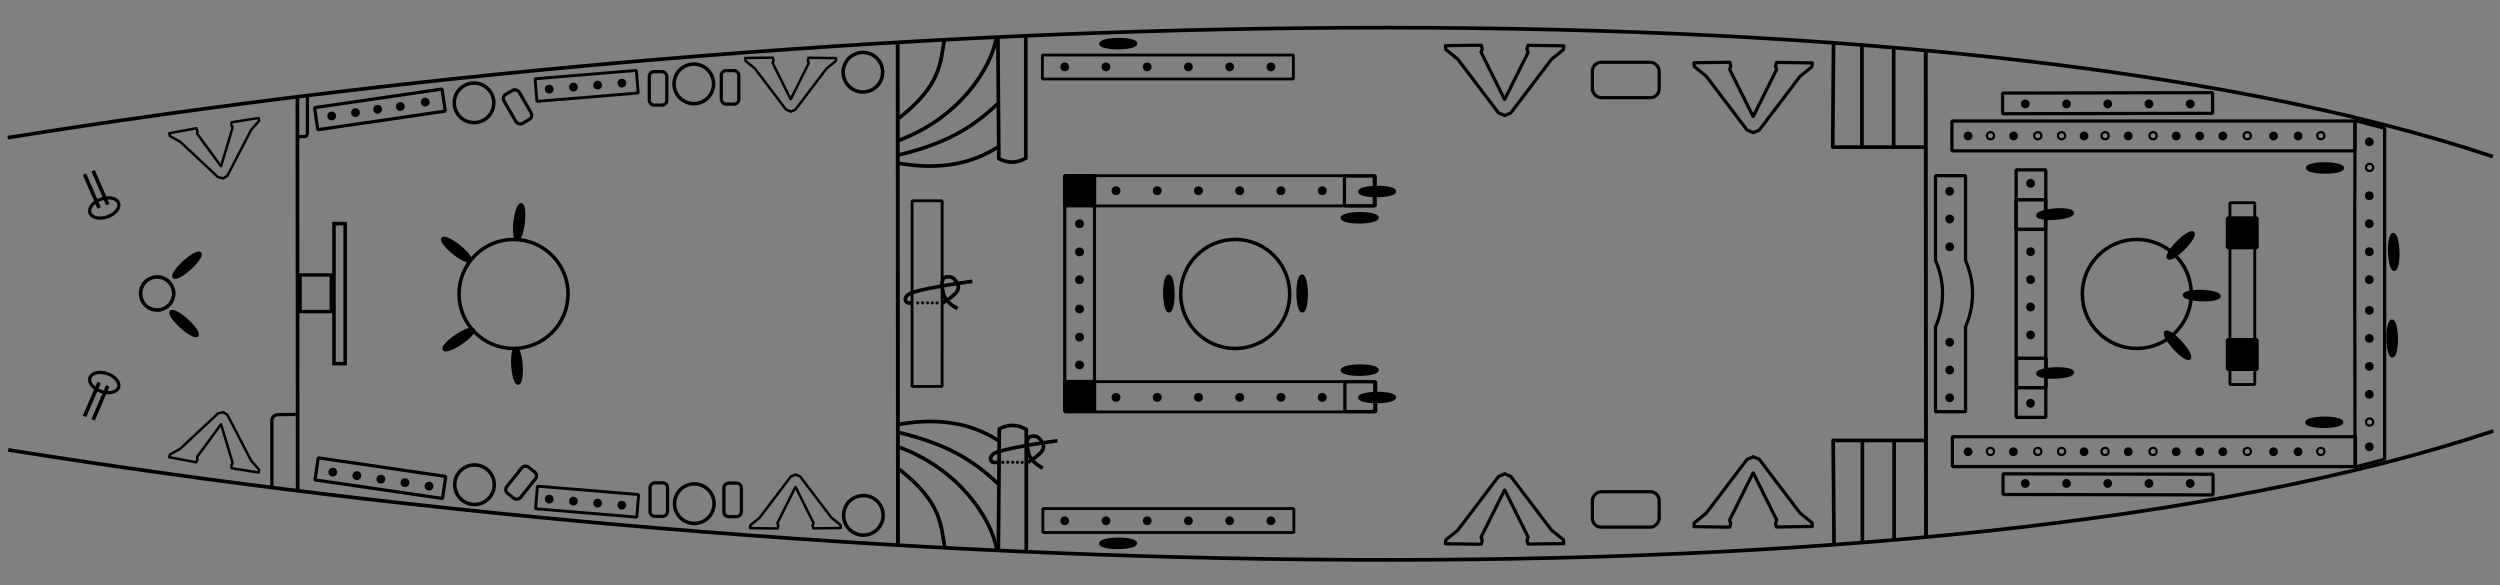 <?xml version="1.0" encoding="UTF-8" standalone="no"?>
<!-- Created with Inkscape (http://www.inkscape.org/) -->

<svg
   xmlns:rigging="https://github.com/jolaf/rigging"
   xmlns:dc="http://purl.org/dc/elements/1.1/"
   xmlns:cc="http://creativecommons.org/ns#"
   xmlns:rdf="http://www.w3.org/1999/02/22-rdf-syntax-ns#"
   xmlns:svg="http://www.w3.org/2000/svg"
   xmlns="http://www.w3.org/2000/svg"
   xmlns:xlink="http://www.w3.org/1999/xlink"
   xmlns:sodipodi="http://sodipodi.sourceforge.net/DTD/sodipodi-0.dtd"
   xmlns:inkscape="http://www.inkscape.org/namespaces/inkscape"
   viewBox="-2 -7 679 159"
   version="1.1"
   inkscape:version="0.92.1 r"
   sodipodi:docname="shtandart-src.svg"
   id="svg993"
   width="724.267"
   height="169.6">
  <rect x="-2" y="-7" width="679" height="159" fill="#808080" stroke="none"/>
  <defs
     id="defs4">
    <ellipse
       cx="3.207"
       cy="-579.798"
       rx="1.126"
       ry="4.735"
       id="the_ellipse"
       style="fill:#000000;fill-rule:evenodd;stroke:#000000;stroke-width:0.88;stroke-linecap:round;stroke-linejoin:round"
       transform="rotate(89.51)" />
    <circle
       style="fill:none;fill-rule:evenodd;stroke:#000000;stroke-width:0.962;stroke-miterlimit:0"
       id="circle4449"
       cx="160.871"
       cy="398.091"
       r="5.371" />
    <rect
       id="deckMask"
       width="220.711"
       height="146.642"
       x="277.269"
       y="-0.809" />
    <circle
       r="0.974"
       cy="44.504"
       cx="602.827"
       id="nagel-hole"
       style="fill:none;fill-opacity:1;fill-rule:evenodd;stroke:#000000;stroke-width:0.601;stroke-miterlimit:0;stroke-dasharray:none"
       transform="rotate(-8.297)" />
    <circle
       transform="rotate(-8.297)"
       style="fill:#000000;fill-opacity:1;fill-rule:evenodd;stroke:#000000;stroke-width:0.882;stroke-miterlimit:0;stroke-dasharray:none"
       id="nagel"
       cx="568.584"
       cy="234.162"
       r="0.759" />
    <symbol
       id="mastMask">
      <path
         d="m 425.113,59.525 c 26.5,26.5 26.5,26.5 26.5,26.5 z"
         id="path89"
         inkscape:connector-curvature="0" />
      <path
         d="m 451.613,59.525 c -26.5,26.5 -26.5,26.5 -26.5,26.5 z"
         id="path91"
         inkscape:connector-curvature="0" />
    </symbol>
  </defs>
  <sodipodi:namedview
     id="base"
     pagecolor="#ffffff"
     bordercolor="#666666"
     borderopacity="1.0"
     inkscape:pageopacity="0.0"
     inkscape:pageshadow="2"
     inkscape:zoom="2.3665317"
     inkscape:cx="549.59812"
     inkscape:cy="94.27264"
     inkscape:document-units="px"
     showgrid="false"
     inkscape:window-width="1850"
     inkscape:window-height="1156"
     inkscape:window-x="70"
     inkscape:window-y="22"
     inkscape:window-maximized="0"
     showguides="true"
     inkscape:guide-bbox="true"
     gridtolerance="1"
     objecttolerance="5"
     guidetolerance="1"
     fit-margin-top="0"
     fit-margin-left="0"
     fit-margin-right="0"
     fit-margin-bottom="0"
     inkscape:current-layer="points">
    <inkscape:grid
       type="xygrid"
       id="grid4394"
       originx="-36.919"
       originy="-539.252"
       spacingx="1"
       spacingy="1" />
    <sodipodi:guide
       position="0.039,0.458"
       orientation="0,1"
       id="guide4311"
       inkscape:locked="false" />
    <sodipodi:guide
       position="0.904,0.518"
       orientation="0,1"
       id="guide677"
       inkscape:locked="false" />
    <sodipodi:guide
       position="0.836,0.385"
       orientation="1,0"
       id="guide679"
       inkscape:locked="false" />
    <sodipodi:guide
       position="0.254,0.397"
       orientation="0,1"
       id="guide681"
       inkscape:locked="false" />
    <sodipodi:guide
       position="0.476,0.467"
       orientation="1,0"
       id="guide683"
       inkscape:locked="false" />
    <sodipodi:guide
       position="0.158,0.628"
       orientation="-0.707,0.707"
       id="guide685"
       inkscape:locked="false" />
    <sodipodi:guide
       position="648.478,81.795"
       orientation="1,0"
       id="guide4874"
       inkscape:locked="false" />
  </sodipodi:namedview>
  <g
     inkscape:groupmode="layer"
     id="layer1"
     inkscape:label="drawing"
     style="display:inline">
    <path
       inkscape:connector-curvature="0"
       id="path4304"
       d="m 78.845,125.846 -0.072,-106.605"
       style="fill:none;fill-rule:evenodd;stroke:#000000;stroke-width:1px"
       sodipodi:nodetypes="cc" />
    <path
       style="fill:none;fill-rule:evenodd;stroke:#000000;stroke-width:1.056px"
       d="M 241.884,140.713 241.814,4.288"
       id="path4288"
       inkscape:connector-curvature="0" />
    <path
       style="fill:none;fill-rule:evenodd;stroke:#000000;stroke-width:0.88;stroke-miterlimit:0"
       d="m 645.67,27.857 -8.036,-2.125 c -0.162,31.116 -0.062,65.644 0,94.118 l 8.036,-2.125 c 0,-29.956 0,-59.912 0,-89.868 z"
       id="path4294"
       inkscape:connector-curvature="0"
       sodipodi:nodetypes="ccccc" />
    <path
       style="fill:none;fill-rule:evenodd;stroke:#000000;stroke-width:0.88"
       d="m 81.496,18.931 v 10.38 c -0.175,0.713 -0.438,0.672 -0.685,0.766 l -2.226,0.035"
       id="path4306"
       inkscape:connector-curvature="0"
       sodipodi:nodetypes="cccc" />
    <ellipse
       style="fill:none;stroke:#000000;stroke-width:0.98;stroke-miterlimit:0.3"
       id="path4314"
       cx="40.678"
       cy="72.707"
       rx="4.495"
       ry="4.495" />
    <rect
       style="fill:none;fill-rule:evenodd;stroke:#000000;stroke-width:0.921"
       id="rect4317"
       width="8.482"
       height="9.949"
       x="79.496"
       y="67.672" />
    <rect
       style="fill:none;fill-rule:evenodd;stroke:#000000;stroke-width:0.961"
       id="rect4322"
       width="3.041"
       height="38.031"
       x="88.712"
       y="53.73" />
    <g
       id="g4332"
       transform="translate(-36.919,-367.63)">
      <path
         style="fill:none;fill-rule:evenodd;stroke:#000000;stroke-width:0.767;stroke-miterlimit:0"
         d="m 290.809,415.168 h -8.168 c -0.004,16.806 -0.007,33.613 -0.011,50.419 h 8.168 c 0.004,-16.806 0.007,-33.613 0.011,-50.419 z"
         id="path4247"
         inkscape:connector-curvature="0"
         sodipodi:nodetypes="ccccc" />
    </g>
    <path
       sodipodi:nodetypes="ccccc"
       inkscape:connector-curvature="0"
       id="path4336"
       d="m 295.259,104.764 h -8.075 c 0,-21.34 0,-42.68 0,-64.019 h 8.075 c 0,21.34 0,42.68 0,64.019 z"
       style="fill:none;fill-rule:evenodd;stroke:#000000;stroke-width:0.86;stroke-miterlimit:0" />
    <g
       id="g4318"
       transform="translate(-19.519,-367.63)">
      <g
         id="g4299">
        <path
           style="fill:none;fill-rule:evenodd;stroke:#000000;stroke-width:0.882;stroke-miterlimit:0"
           d="m 543.2,431.437 v -23.112 h 8.158 v 23.15"
           id="path4201"
           inkscape:connector-curvature="0" />
        <path
           sodipodi:nodetypes="ccc"
           inkscape:connector-curvature="0"
           id="path4211"
           d="m 551.285,431.226 c 1.304,2.875 1.979,5.997 1.979,9.164 0,3.167 -0.675,6.288 -1.979,9.164"
           style="fill:none;fill-rule:evenodd;stroke:#000000;stroke-width:0.88;stroke-linejoin:round;stroke-miterlimit:0" />
      </g>
      <g
         transform="matrix(1,0,0,-1,-1.332961e-5,880.779)"
         id="g4305">
        <path
           inkscape:connector-curvature="0"
           id="path4308"
           d="m 543.2,431.437 v -23.112 h 8.158 v 23.15"
           style="fill:none;fill-rule:evenodd;stroke:#000000;stroke-width:0.882;stroke-miterlimit:0" />
        <path
           sodipodi:nodetypes="ccc"
           inkscape:connector-curvature="0"
           id="path4312"
           d="m 543.138,431.226 c 1.304,2.875 1.979,5.997 1.979,9.164 0,3.167 -0.675,6.288 -1.979,9.164"
           style="fill:none;fill-rule:evenodd;stroke:#000000;stroke-width:0.88;stroke-linejoin:round;stroke-miterlimit:0" />
      </g>
    </g>
    <rect
       style="fill:none;fill-rule:evenodd;stroke:#000000;stroke-width:0.888;stroke-miterlimit:0"
       id="rect4326"
       width="8.047"
       height="67.236"
       x="545.591"
       y="39.122" />
    <circle
       style="fill:none;fill-rule:evenodd;stroke:#000000;stroke-width:0.962;stroke-miterlimit:0"
       id="path4330"
       cx="578.359"
       cy="72.838"
       r="14.805" />
    <rect
       style="fill:none;fill-rule:evenodd;stroke:#000000;stroke-width:0.79;stroke-miterlimit:0"
       id="rect4333"
       width="6.742"
       height="49.382"
       x="603.653"
       y="48.055" />
    <path
       sodipodi:nodetypes="cccc"
       inkscape:connector-curvature="0"
       id="path4412"
       d="m 71.845,125.611 v -18.614 c 0.389,-1.278 0.973,-1.205 1.523,-1.374 l 4.95,-0.062"
       style="fill:none;fill-rule:evenodd;stroke:#000000;stroke-width:0.88" />
    <circle
       r="14.805"
       cy="72.838"
       cx="333.481"
       id="circle327"
       style="fill:none;fill-rule:evenodd;stroke:#000000;stroke-width:0.962;stroke-miterlimit:0" />
    <circle
       style="fill:none;fill-rule:evenodd;stroke:#000000;stroke-width:0.962;stroke-miterlimit:0"
       id="circle329"
       cx="137.481"
       cy="72.838"
       r="14.805" />
    <g
       id="g4449">
      <g
         style="fill:none;stroke:#000000;stroke-opacity:1"
         transform="translate(-36.919,-367.63)"
         id="portDrawing">
        <path
           inkscape:tile-y0="-1.6731129e-06"
           inkscape:tile-x0="-2.8809948e-07"
           inkscape:tile-h="36.004633"
           inkscape:tile-w="675.19792"
           inkscape:tile-cy="18.021847"
           inkscape:tile-cx="337.55918"
           sodipodi:nodetypes="cc"
           inkscape:connector-curvature="0"
           id="path4399"
           d="M 37.019,398.018 C 260,362.362 560,352.362 711.979,403.161"
           style="fill:none;fill-rule:evenodd;stroke:#000000;stroke-width:1px;stroke-opacity:1" />
        <path
           sodipodi:nodetypes="cccc"
           inkscape:connector-curvature="0"
           id="path4286"
           d="m 305.95,370.636 0.253,33.082 c 2.441,1.306 4.882,1.261 7.324,-0.126 V 370.257"
           style="fill:none;fill-rule:evenodd;stroke:#000000;stroke-width:1px;stroke-opacity:1" />
        <path
           sodipodi:nodetypes="cc"
           inkscape:connector-curvature="0"
           id="path4296"
           d="m 279.055,392.733 c 11.483,-8.995 11.262,-15.064 12.374,-21.466"
           style="fill:none;fill-rule:evenodd;stroke:#000000;stroke-width:1px;stroke-opacity:1" />
        <path
           sodipodi:nodetypes="cc"
           inkscape:connector-curvature="0"
           id="path4298"
           d="m 279.055,398.746 c 16.006,-5.945 25.097,-19.221 26.517,-28.111"
           style="fill:none;fill-rule:evenodd;stroke:#000000;stroke-width:1px;stroke-opacity:1" />
        <path
           sodipodi:nodetypes="cc"
           inkscape:connector-curvature="0"
           id="path4300"
           d="m 279.055,402.708 c 12.562,-3.067 19.688,-7.145 26.769,-13.858"
           style="fill:none;fill-rule:evenodd;stroke:#000000;stroke-width:1px;stroke-opacity:1" />
        <path
           sodipodi:nodetypes="cc"
           inkscape:connector-curvature="0"
           id="path4302"
           d="m 279.055,404.981 c 11.722,2.006 20.149,-0.133 26.895,-4.419"
           style="fill:none;fill-rule:evenodd;stroke:#000000;stroke-width:1px;stroke-opacity:1" />
        <rect
           y="393.496"
           x="565.06"
           height="8.108"
           width="109.463"
           id="rect4158"
           style="fill:none;fill-rule:evenodd;stroke:#000000;stroke-width:0.88;stroke-miterlimit:0;stroke-opacity:1" />
        <rect
           transform="matrix(1,-0.002,0.002,1,0,0)"
           y="387.063"
           x="578.039"
           height="5.615"
           width="57.042"
           id="rect4272"
           style="fill:none;fill-rule:evenodd;stroke:#000000;stroke-width:0.88;stroke-linecap:round;stroke-miterlimit:0;stroke-opacity:1" />
        <rect
           style="fill:none;fill-rule:evenodd;stroke:#000000;stroke-width:0.777;stroke-miterlimit:0;stroke-opacity:1"
           id="rect4231"
           width="84.366"
           height="8.21"
           x="324.103"
           y="408.345" />
        <rect
           y="375.577"
           x="318.031"
           height="6.51"
           width="68.166"
           id="rect4238"
           style="fill:none;fill-rule:evenodd;stroke:#000000;stroke-width:0.777;stroke-miterlimit:0;stroke-opacity:1" />
        <rect
           transform="rotate(-4.735)"
           y="395.605"
           x="148.093"
           height="6.154"
           width="27.593"
           id="rect4267"
           style="fill:none;fill-rule:evenodd;stroke:#000000;stroke-width:0.787;stroke-miterlimit:0;stroke-opacity:1" />
        <rect
           transform="rotate(-8.297)"
           style="fill:none;fill-rule:evenodd;stroke:#000000;stroke-width:0.88;stroke-miterlimit:0;stroke-opacity:1"
           id="rect4281"
           width="35"
           height="6.061"
           x="62.831"
           y="403.152" />
        <rect
           y="414.902"
           x="582.484"
           height="8.012"
           width="8.012"
           id="rect4212"
           style="fill:none;fill-rule:evenodd;stroke:#000000;stroke-width:0.937;stroke-miterlimit:0;stroke-opacity:1"
           class="filled" />
        <rect
           style="fill:none;fill-rule:evenodd;stroke:#000000;stroke-width:0.88;stroke-miterlimit:0;stroke-opacity:1"
           id="rect4227"
           width="8.109"
           height="8.109"
           x="400.07"
           y="408.425"
           class="filled" />
        <g
           id="g4442"
           transform="translate(36.319,367.621)">
          <path
             inkscape:connector-curvature="0"
             id="path4436"
             d="m 496.591,4.622 -0.227,28.342 h 24.941"
             style="fill:none;fill-rule:evenodd;stroke:#000000;stroke-width:1px;stroke-linecap:butt;stroke-linejoin:round;stroke-opacity:1" />
          <path
             inkscape:connector-curvature="0"
             id="path4438"
             d="M 512.916,32.737 V 5.982"
             style="fill:none;fill-rule:evenodd;stroke:#000000;stroke-width:1px;stroke-linecap:butt;stroke-linejoin:miter;stroke-opacity:1" />
          <path
             inkscape:connector-curvature="0"
             id="path4440"
             d="M 504.3,32.737 V 5.075"
             style="fill:none;fill-rule:evenodd;stroke:#000000;stroke-width:1px;stroke-linecap:butt;stroke-linejoin:miter;stroke-opacity:1" />
        </g>
        <use
           x="0"
           y="0"
           xlink:href="#circle4449"
           id="use11166"
           transform="translate(2.792,-9.528)"
           width="100%"
           height="100%" />
        <use
           x="0"
           y="0"
           xlink:href="#circle4449"
           id="use11168"
           transform="translate(108.41,-17.847)"
           width="100%"
           height="100%" />
        <use
           x="0"
           y="0"
           xlink:href="#use11168"
           id="use11170"
           transform="translate(-45.92,3.166)"
           width="100%"
           height="100%" />
      </g>
    </g>
    <use
       height="100%"
       width="100%"
       y="0"
       x="0"
       id="use405"
       transform="matrix(1,0,0,-1,0.129,145.58)"
       xlink:href="#portDrawing" />
    <path
       inkscape:connector-curvature="0"
       id="path4434"
       d="M 521.106,139.171 521.036,6.747"
       style="fill:none;fill-rule:evenodd;stroke:#000000;stroke-width:1.056px"
       sodipodi:nodetypes="cc" />
  </g>
  <g
     inkscape:groupmode="layer"
     id="layer2"
     inkscape:label="deckMasks"
     style="display:none">
    <g
       id="deckMasks"
       class="modeDependent which"
       style="fill:#ffffff">
      <use
         id="use758"
         xlink:href="#deckMask"
         class="deckMask"
         rigging:deck="fore"
         transform="matrix(0.805,0,0,1,274.689,0)"
         x="0"
         y="0"
         width="100%"
         height="100%" />
      <use
         id="use760"
         xlink:href="#deckMask"
         class="deckMask"
         rigging:deck="main"
         x="0"
         y="0"
         width="100%"
         height="100%" />
      <use
         id="use668"
         xlink:href="#deckMask"
         class="deckMask"
         rigging:deck="stern"
         transform="matrix(1.256,0,0,1,-348.042,0)"
         x="0"
         y="0"
         width="100%"
         height="100%" />
    </g>
  </g>
  <g
     inkscape:groupmode="layer"
     id="layer3"
     inkscape:label="mastMasks"
     style="display:none">
    <g
       id="mastMasks"
       class="modeDependent where"
       style="stroke:#ff0000">
      <use
         id="use89"
         xlink:href="#mastMask"
         class="mastMask"
         rigging:mast="fore"
         transform="translate(140)"
         x="0"
         y="0"
         width="100%"
         height="100%" />
      <use
         id="use336"
         xlink:href="#mastMask"
         class="mastMask"
         rigging:mast="main"
         transform="translate(-104.89)"
         x="0"
         y="0"
         width="100%"
         height="100%" />
      <use
         id="use338"
         xlink:href="#mastMask"
         class="mastMask"
         rigging:mast="mizzen"
         transform="translate(-300.966)"
         x="0"
         y="0"
         width="100%"
         height="100%" />
    </g>
  </g>
  <g
     inkscape:groupmode="layer"
     id="layer4"
     inkscape:label="points"
     style="display:inline">
    <g
       id="points"
       transform="translate(0.02,-7.1415848e-6)"
       inkscape:transform-center-x="-152.32154"
       inkscape:transform-center-y="-60.498592">
      <g
         rigging:deck="fore"
         rigging:side="port"
         rigging:rail="frontRail"
         id="g4296"
         rigging:isAcross="true">
        <use
           x="0"
           y="0"
           xlink:href="#nagel"
           id="use4878"
           transform="translate(45.066,-80.707)"
           width="100%"
           height="100%" />
        <use
           x="0"
           y="0"
           xlink:href="#nagel"
           id="use4880"
           transform="translate(45.066,-88.307)"
           width="100%"
           height="100%" />
        <use
           x="0"
           y="0"
           xlink:href="#nagel"
           id="use4882"
           transform="translate(45.066,-95.907)"
           width="100%"
           height="100%" />
        <use
           x="0"
           y="0"
           xlink:href="#nagel"
           id="use4886"
           transform="translate(45.066,-103.507)"
           width="100%"
           height="100%" />
        <use
           x="0"
           y="0"
           xlink:href="#nagel-hole"
           id="use4884"
           transform="translate(38.624,81.433)"
           width="100%"
           height="100%" />
        <use
           x="0"
           y="0"
           xlink:href="#nagel"
           id="use4888"
           transform="translate(45.066,-118.132)"
           width="100%"
           height="100%" />
      </g>
      <g
         rigging:deck="fore"
         rigging:side="starboard"
         rigging:rail="frontRail"
         id="g4312"
         transform="translate(3.1976551e-4,38.75)"
         rigging:isAcross="true">
        <use
           x="0"
           y="0"
           xlink:href="#nagel"
           id="use4892"
           transform="translate(45.065,-111.107)"
           width="100%"
           height="100%" />
        <use
           x="0"
           y="0"
           xlink:href="#nagel"
           id="use4894"
           transform="translate(45.065,-103.507)"
           width="100%"
           height="100%" />
        <use
           x="0"
           y="0"
           xlink:href="#nagel"
           id="use4896"
           transform="translate(45.065,-95.907)"
           width="100%"
           height="100%" />
        <use
           x="0"
           y="0"
           xlink:href="#nagel"
           id="use4898"
           transform="translate(45.065,-88.307)"
           width="100%"
           height="100%" />
        <use
           x="0"
           y="0"
           xlink:href="#nagel-hole"
           id="use4900"
           transform="translate(38.625,111.833)"
           width="100%"
           height="100%" />
        <use
           x="0"
           y="0"
           xlink:href="#nagel"
           id="use4902"
           transform="translate(45.065,-74.07)"
           width="100%"
           height="100%" />
      </g>
      <g
         rigging:deck="fore"
         rigging:side="port"
         rigging:rail="behindFront"
         id="g1143"
         transform="rotate(-37.875,414.619,-760.74)">
        <use
           x="0"
           y="0"
           xlink:href="#the_ellipse"
           id="use4877"
           transform="rotate(-53.258,370.235,499.195)"
           width="100%"
           height="100%" />
      </g>
      <g
         rigging:deck="fore"
         rigging:side="starboard"
         rigging:rail="behindFront"
         id="g1167"
         transform="translate(554.918,48.181)">
        <use
           x="0"
           y="0"
           xlink:href="#the_ellipse"
           id="use4881"
           transform="rotate(-90.104,355.515,260.578)"
           width="100%"
           height="100%" />
      </g>
      <g
         rigging:deck="fore"
         rigging:side="port"
         rigging:rail="backRail"
         id="g4384"
         rigging:isAcross="true"
         transform="translate(17.2)">
        <use
           x="0"
           y="0"
           xlink:href="#nagel"
           id="use4905"
           transform="translate(-86.103,-89.624)"
           width="100%"
           height="100%" />
        <use
           x="0"
           y="0"
           xlink:href="#nagel"
           id="use4907"
           transform="translate(-86.103,-97.167)"
           width="100%"
           height="100%" />
        <use
           x="0"
           y="0"
           xlink:href="#nagel"
           id="use4909"
           transform="translate(-86.103,-104.707)"
           width="100%"
           height="100%" />
      </g>
      <g
         rigging:deck="fore"
         rigging:side="starboard"
         rigging:rail="backRail"
         id="g4349"
         transform="translate(17.2,41.012)"
         rigging:isAcross="true">
        <use
           x="0"
           y="0"
           xlink:href="#nagel"
           id="use4912"
           transform="translate(-86.103,-104.707)"
           width="100%"
           height="100%" />
        <use
           x="0"
           y="0"
           xlink:href="#nagel"
           id="use4914"
           transform="translate(-86.103,-97.167)"
           width="100%"
           height="100%" />
        <use
           x="0"
           y="0"
           xlink:href="#nagel"
           id="use4916"
           transform="translate(-86.103,-89.627)"
           width="100%"
           height="100%" />
      </g>
      <g
         rigging:deck="fore"
         rigging:side="port"
         rigging:rail="sideRail"
         id="g4304"
         transform="translate(1.401,0.14)">
        <use
           x="0"
           y="0"
           xlink:href="#nagel-hole"
           id="use4812"
           transform="translate(23.971,72.673)"
           width="100%"
           height="100%" />
        <use
           x="0"
           y="0"
           xlink:href="#nagel"
           id="use4814"
           transform="translate(24.313,-119.867)"
           width="100%"
           height="100%" />
        <use
           x="0"
           y="0"
           xlink:href="#nagel"
           id="use4816"
           transform="translate(17.657,-119.867)"
           width="100%"
           height="100%" />
        <use
           x="0"
           y="0"
           xlink:href="#nagel-hole"
           id="use4818"
           transform="translate(4.002,72.673)"
           width="100%"
           height="100%" />
        <use
           x="0"
           y="0"
           xlink:href="#nagel"
           id="use4820"
           transform="translate(3.875,-119.867)"
           width="100%"
           height="100%" />
        <use
           x="0"
           y="0"
           xlink:href="#nagel"
           id="use4822"
           transform="translate(-2.406,-119.867)"
           width="100%"
           height="100%" />
        <use
           x="0"
           y="0"
           xlink:href="#nagel"
           id="use4824"
           transform="translate(-8.781,-119.867)"
           width="100%"
           height="100%" />
        <use
           x="0"
           y="0"
           xlink:href="#nagel-hole"
           id="use4826"
           transform="translate(-21.591,72.673)"
           width="100%"
           height="100%" />
        <use
           x="0"
           y="0"
           xlink:href="#nagel"
           id="use4828"
           transform="translate(-21.812,-119.876)"
           width="100%"
           height="100%" />
        <use
           x="0"
           y="0"
           xlink:href="#nagel-hole"
           id="use4830"
           transform="translate(-34.623,72.673)"
           width="100%"
           height="100%" />
        <use
           x="0"
           y="0"
           xlink:href="#nagel"
           id="use4832"
           transform="translate(-33.812,-119.876)"
           width="100%"
           height="100%" />
        <use
           x="0"
           y="0"
           xlink:href="#nagel-hole"
           id="use4834"
           transform="translate(-46.435,72.673)"
           width="100%"
           height="100%" />
        <use
           x="0"
           y="0"
           xlink:href="#nagel-hole"
           id="use4836"
           transform="translate(-52.904,72.673)"
           width="100%"
           height="100%" />
        <use
           x="0"
           y="0"
           xlink:href="#nagel-hole"
           id="use4838"
           transform="translate(-65.748,72.673)"
           width="100%"
           height="100%" />
        <use
           x="0"
           y="0"
           xlink:href="#nagel"
           id="use4840"
           transform="translate(-52.937,-119.876)"
           width="100%"
           height="100%" />
        <use
           x="0"
           y="0"
           xlink:href="#nagel"
           id="use4842"
           transform="translate(-65.312,-119.876)"
           width="100%"
           height="100%" />
      </g>
      <g
         rigging:deck="fore"
         rigging:side="starboard"
         rigging:rail="sideRail"
         id="g4294"
         transform="translate(3.4263092e-4,85.75)">
        <use
           x="0"
           y="0"
           xlink:href="#nagel-hole"
           id="use4798"
           transform="translate(25.371,72.813)"
           width="100%"
           height="100%" />
        <use
           x="0"
           y="0"
           xlink:href="#nagel"
           id="use4800"
           transform="translate(25.713,-119.727)"
           width="100%"
           height="100%" />
        <use
           x="0"
           y="0"
           xlink:href="#nagel"
           id="use4802"
           transform="translate(19.057,-119.727)"
           width="100%"
           height="100%" />
        <use
           x="0"
           y="0"
           xlink:href="#nagel-hole"
           id="use4806"
           transform="translate(5.403,72.813)"
           width="100%"
           height="100%" />
        <use
           x="0"
           y="0"
           xlink:href="#nagel"
           id="use4804"
           transform="translate(5.276,-119.727)"
           width="100%"
           height="100%" />
        <use
           x="0"
           y="0"
           xlink:href="#nagel"
           id="use4808"
           transform="translate(-1.005,-119.727)"
           width="100%"
           height="100%" />
        <use
           x="0"
           y="0"
           xlink:href="#nagel"
           id="use4810"
           transform="translate(-7.38,-119.727)"
           width="100%"
           height="100%" />
        <use
           x="0"
           y="0"
           xlink:href="#nagel-hole"
           id="use4813"
           transform="translate(-20.191,72.813)"
           width="100%"
           height="100%" />
        <use
           x="0"
           y="0"
           xlink:href="#nagel"
           id="use4815"
           transform="translate(-20.412,-119.727)"
           width="100%"
           height="100%" />
        <use
           x="0"
           y="0"
           xlink:href="#nagel-hole"
           id="use4817"
           transform="translate(-33.222,72.813)"
           width="100%"
           height="100%" />
        <use
           x="0"
           y="0"
           xlink:href="#nagel"
           id="use4819"
           transform="translate(-32.412,-119.727)"
           width="100%"
           height="100%" />
        <use
           x="0"
           y="0"
           xlink:href="#nagel-hole"
           id="use4821"
           transform="translate(-45.035,72.813)"
           width="100%"
           height="100%" />
        <use
           x="0"
           y="0"
           xlink:href="#nagel-hole"
           id="use4823"
           transform="translate(-51.503,72.813)"
           width="100%"
           height="100%" />
        <use
           x="0"
           y="0"
           xlink:href="#nagel"
           id="use4825"
           transform="translate(-51.612,-119.727)"
           width="100%"
           height="100%" />
        <use
           x="0"
           y="0"
           xlink:href="#nagel-hole"
           id="use4827"
           transform="translate(-64.347,72.813)"
           width="100%"
           height="100%" />
        <use
           x="0"
           y="0"
           xlink:href="#nagel"
           id="use4829"
           transform="translate(-63.912,-119.727)"
           width="100%"
           height="100%" />
      </g>
      <g
         transform="translate(-36.94,-367.631)"
         id="g5102"
         rigging:deck="fore"
         rigging:side="port"
         rigging:rail="shroudsRail">
        <use
           x="0"
           y="0"
           xlink:href="#nagel"
           id="use4845"
           transform="translate(-11.444,239.193)"
           width="100%"
           height="100%" />
        <use
           x="0"
           y="0"
           xlink:href="#nagel"
           id="use4847"
           transform="translate(-0.244,239.193)"
           width="100%"
           height="100%" />
        <use
           x="0"
           y="0"
           xlink:href="#nagel"
           id="use4849"
           transform="translate(10.956,239.193)"
           width="100%"
           height="100%" />
        <use
           x="0"
           y="0"
           xlink:href="#nagel"
           id="use4851"
           transform="translate(22.156,239.193)"
           width="100%"
           height="100%" />
        <use
           x="0"
           y="0"
           xlink:href="#nagel"
           id="use4853"
           transform="translate(33.356,239.193)"
           width="100%"
           height="100%" />
      </g>
      <g
         rigging:side="starboard"
         rigging:rail="shroudsRail"
         rigging:deck="fore"
         id="g4282"
         transform="translate(-36.939,-264.546)">
        <use
           x="0"
           y="0"
           xlink:href="#nagel"
           id="use4833"
           transform="translate(33.357,239.193)"
           width="100%"
           height="100%" />
        <use
           x="0"
           y="0"
           xlink:href="#nagel"
           id="use4835"
           transform="translate(22.157,239.193)"
           width="100%"
           height="100%" />
        <use
           x="0"
           y="0"
           xlink:href="#nagel"
           id="use4837"
           transform="translate(10.956,239.193)"
           width="100%"
           height="100%" />
        <use
           x="0"
           y="0"
           xlink:href="#nagel"
           id="use4839"
           transform="translate(-0.244,239.193)"
           width="100%"
           height="100%" />
        <use
           x="0"
           y="0"
           xlink:href="#nagel"
           id="use4841"
           transform="translate(-11.443,239.193)"
           width="100%"
           height="100%" />
      </g>
      <g
         id="g826"
         rigging:rail="onDeckFront"
         rigging:side="port"
         rigging:deck="fore"
         transform="rotate(-36.825,379.746,-782.54)">
        <use
           x="0"
           y="0"
           xlink:href="#the_ellipse"
           id="use4869"
           transform="rotate(37.611,295.168,-711.575)"
           width="100%"
           height="100%" />
      </g>
      <g
         transform="translate(544,80.457)"
         rigging:deck="fore"
         rigging:side="starboard"
         rigging:rail="onDeckFront"
         id="g830">
        <use
           x="0"
           y="0"
           xlink:href="#the_ellipse"
           id="use4872"
           transform="rotate(0.241,-6560.32,-117563.42)"
           width="100%"
           height="100%" />
      </g>
      <g
         rigging:deck="fore"
         rigging:side="port"
         rigging:rail="frontFists"
         id="g1149">
        <rect
           style="fill:#000000;fill-rule:evenodd;stroke:#000000;stroke-width:0.937;stroke-miterlimit:0"
           id="rect4199"
           width="8.012"
           height="8.012"
           x="639.91"
           y="419.847"
           transform="translate(-36.94,-367.63)" />
      </g>
      <g
         rigging:deck="fore"
         rigging:side="starboard"
         rigging:rail="frontFists"
         id="g1170">
        <rect
           y="85.275"
           x="602.97"
           height="8.012"
           width="8.012"
           id="rect4327"
           style="fill:#000000;fill-rule:evenodd;stroke:#000000;stroke-width:0.937;stroke-miterlimit:0" />
      </g>
      <g
         rigging:deck="fore"
         rigging:side="port"
         rigging:rail="backPillars"
         id="g1152"
         transform="rotate(-40.373,556.167,51.166)">
        <use
           x="0"
           y="0"
           xlink:href="#the_ellipse"
           id="use4852"
           transform="rotate(-143.422,576.731,28.612)"
           width="100%"
           height="100%" />
      </g>
      <g
         rigging:deck="fore"
         rigging:side="starboard"
         rigging:rail="backPillars"
         id="g1179"
         transform="rotate(-39.454,556.167,94.299)">
        <use
           x="0"
           y="0"
           xlink:href="#the_ellipse"
           id="use4857"
           transform="rotate(37.993,428.477,11.942)"
           width="100%"
           height="100%" />
      </g>
      <g
         rigging:deck="fore"
         rigging:side="port"
         rigging:rail="behindMastRail"
         id="g4334"
         rigging:isAcross="true">
        <use
           x="0"
           y="0"
           xlink:href="#nagel"
           id="use4920"
           transform="translate(-46.944,-80.707)"
           width="100%"
           height="100%" />
        <use
           x="0"
           y="0"
           xlink:href="#nagel"
           id="use4922"
           transform="translate(-46.944,-88.307)"
           width="100%"
           height="100%" />
        <use
           x="0"
           y="0"
           xlink:href="#nagel"
           id="use4924"
           transform="translate(-46.944,-106.868)"
           width="100%"
           height="100%" />
      </g>
      <g
         rigging:deck="fore"
         rigging:side="starboard"
         rigging:rail="behindMastRail"
         id="g4339"
         transform="matrix(1,0,0,-1,3.4200031e-4,145.33)"
         rigging:isAcross="true">
        <use
           x="0"
           y="0"
           xlink:href="#nagel"
           id="use4927"
           transform="translate(-46.944,-80.707)"
           width="100%"
           height="100%" />
        <use
           x="0"
           y="0"
           xlink:href="#nagel"
           id="use4929"
           transform="translate(-46.944,-88.306)"
           width="100%"
           height="100%" />
        <use
           x="0"
           y="0"
           xlink:href="#nagel"
           id="use4931"
           transform="translate(-46.944,-106.868)"
           width="100%"
           height="100%" />
      </g>
      <g
         rigging:deck="fore"
         rigging:rail="atMastFront"
         rigging:side="center"
         id="g1173"
         transform="rotate(-32.907,595.985,73.284)">
        <use
           x="0"
           y="0"
           xlink:href="#the_ellipse"
           id="use4860"
           transform="rotate(35.279,469.901,61.208)"
           width="100%"
           height="100%" />
      </g>
      <g
         rigging:deck="fore"
         rigging:side="port"
         rigging:rail="atMastSide"
         id="g1146"
         transform="rotate(-32.866,586.852,60.658)">
        <use
           x="0"
           y="0"
           xlink:href="#the_ellipse"
           id="use4863"
           transform="rotate(-11.816,891.422,-20.483)"
           width="100%"
           height="100%" />
      </g>
      <g
         rigging:deck="fore"
         rigging:side="starboard"
         rigging:rail="atMastSide"
         id="g1176"
         transform="rotate(-42.019,592.005,85.768)">
        <use
           x="0"
           y="0"
           xlink:href="#the_ellipse"
           id="use4866"
           transform="rotate(-89.965,627.89,36.705)"
           width="100%"
           height="100%" />
      </g>
      <g
         rigging:deck="main"
         rigging:side="port"
         rigging:rail="bulwark"
         id="g4357">
        <g
           id="g4215"
           transform="translate(-103.904,-375.309)">
          <path
             sodipodi:nodetypes="ccccccccc"
             inkscape:connector-curvature="0"
             id="path4217"
             d="m 510.58,395.264 6.339,-12.723 -0.312,-0.938 0.268,-0.982 9.732,0.134 -0.089,1.027 -3.259,2.634 -11.071,14.598 -1.607,0.67"
             style="fill:#ffffff;fill-opacity:0.001;fill-rule:evenodd;stroke:#000000;stroke-width:0.88;stroke-linecap:round;stroke-linejoin:round" />
          <path
             style="fill:#ffffff;fill-opacity:0.001;fill-rule:evenodd;stroke:#000000;stroke-width:0.88;stroke-linecap:round;stroke-linejoin:round"
             d="m 510.485,395.219 -6.339,-12.723 0.312,-0.938 -0.268,-0.982 -9.732,0.134 0.089,1.027 3.259,2.634 11.071,14.598 1.607,0.67"
             id="path4219"
             inkscape:connector-curvature="0"
             sodipodi:nodetypes="ccccccccc" />
        </g>
        <rect
           rx="2.4"
           y="377.541"
           x="467.411"
           height="9.613"
           width="18.143"
           id="rect4221"
           style="fill:#ffffff;fill-opacity:0.001;fill-rule:evenodd;stroke:#000000;stroke-width:0.88;stroke-linecap:round;stroke-linejoin:round"
           transform="translate(-36.94,-367.63)" />
        <g
           transform="translate(-36.404,-370.666)"
           id="g4211">
          <path
             style="fill:#ffffff;fill-opacity:0.001;fill-rule:evenodd;stroke:#000000;stroke-width:0.88;stroke-linecap:round;stroke-linejoin:round"
             d="m 510.58,395.264 6.339,-12.723 -0.312,-0.938 0.268,-0.982 9.732,0.134 -0.089,1.027 -3.259,2.634 -11.071,14.598 -1.607,0.67"
             id="path4205"
             inkscape:connector-curvature="0"
             sodipodi:nodetypes="ccccccccc" />
          <path
             sodipodi:nodetypes="ccccccccc"
             inkscape:connector-curvature="0"
             id="path4209"
             d="m 510.485,395.219 -6.339,-12.723 0.312,-0.938 -0.268,-0.982 -9.732,0.134 0.089,1.027 3.259,2.634 11.071,14.598 1.607,0.67"
             style="fill:#ffffff;fill-opacity:0.001;fill-rule:evenodd;stroke:#000000;stroke-width:0.88;stroke-linecap:round;stroke-linejoin:round" />
        </g>
      </g>
      <g
         rigging:deck="main"
         rigging:side="starboard"
         rigging:rail="bulwark"
         id="g4367"
         transform="matrix(1,0,0,-1,1.0610231e-4,146.08)">
        <g
           transform="translate(-103.904,-375.309)"
           id="g4375">
          <path
             style="fill:#ffffff;fill-opacity:0.001;fill-rule:evenodd;stroke:#000000;stroke-width:0.88;stroke-linecap:round;stroke-linejoin:round"
             d="m 510.58,395.264 6.339,-12.723 -0.312,-0.938 0.268,-0.982 9.732,0.134 -0.089,1.027 -3.259,2.634 -11.071,14.598 -1.607,0.67"
             id="path4377"
             inkscape:connector-curvature="0"
             sodipodi:nodetypes="ccccccccc" />
          <path
             sodipodi:nodetypes="ccccccccc"
             inkscape:connector-curvature="0"
             id="path4379"
             d="m 510.485,395.219 -6.339,-12.723 0.312,-0.938 -0.268,-0.982 -9.732,0.134 0.089,1.027 3.259,2.634 11.071,14.598 1.607,0.67"
             style="fill:#ffffff;fill-opacity:0.001;fill-rule:evenodd;stroke:#000000;stroke-width:0.88;stroke-linecap:round;stroke-linejoin:round" />
        </g>
        <rect
           transform="translate(-36.94,-367.63)"
           style="fill:#ffffff;fill-opacity:0.001;fill-rule:evenodd;stroke:#000000;stroke-width:0.88;stroke-linecap:round;stroke-linejoin:round"
           id="rect4381"
           width="18.143"
           height="9.613"
           x="467.411"
           y="377.541"
           rx="2.4" />
        <g
           id="g4369"
           transform="translate(-36.404,-370.666)">
          <path
             sodipodi:nodetypes="ccccccccc"
             inkscape:connector-curvature="0"
             id="path4371"
             d="m 510.58,395.264 6.339,-12.723 -0.312,-0.938 0.268,-0.982 9.732,0.134 -0.089,1.027 -3.259,2.634 -11.071,14.598 -1.607,0.67"
             style="fill:#ffffff;fill-opacity:0.001;fill-rule:evenodd;stroke:#000000;stroke-width:0.88;stroke-linecap:round;stroke-linejoin:round" />
          <path
             style="fill:#ffffff;fill-opacity:0.001;fill-rule:evenodd;stroke:#000000;stroke-width:0.88;stroke-linecap:round;stroke-linejoin:round"
             d="m 510.485,395.219 -6.339,-12.723 0.312,-0.938 -0.268,-0.982 -9.732,0.134 0.089,1.027 3.259,2.634 11.071,14.598 1.607,0.67"
             id="path4373"
             inkscape:connector-curvature="0"
             sodipodi:nodetypes="ccccccccc" />
        </g>
      </g>
      <g
         rigging:deck="main"
         rigging:side="port"
         rigging:rail="sideRail"
         id="g4358">
        <use
           x="0"
           y="0"
           xlink:href="#nagel"
           id="use1167"
           transform="translate(-309.264,-138.496)"
           width="100%"
           height="100%" />
        <use
           x="0"
           y="0"
           xlink:href="#use1167"
           id="use1169"
           transform="translate(11.2)"
           width="100%"
           height="100%" />
        <use
           x="0"
           y="0"
           xlink:href="#use1169"
           id="use1171"
           width="100%"
           height="100%"
           transform="translate(11.2)" />
        <use
           x="0"
           y="0"
           xlink:href="#use1171"
           id="use1173"
           width="100%"
           height="100%"
           transform="translate(11.199)" />
        <use
           x="0"
           y="0"
           xlink:href="#use1173"
           id="use1175"
           width="100%"
           height="100%"
           transform="translate(11.2)" />
        <use
           x="0"
           y="0"
           xlink:href="#use1175"
           id="use1177"
           width="100%"
           height="100%"
           transform="translate(11.2)" />
      </g>
      <g
         rigging:deck="main"
         rigging:side="starboard"
         rigging:rail="sideRail"
         id="g4383"
         transform="translate(2.8753596e-4,123.283)">
        <use
           x="0"
           y="0"
           xlink:href="#nagel"
           id="use1180"
           transform="translate(-309.264,-138.497)"
           width="100%"
           height="100%" />
        <use
           x="0"
           y="0"
           xlink:href="#use1180"
           id="use1182"
           transform="translate(11.2)"
           width="100%"
           height="100%" />
        <use
           x="0"
           y="0"
           xlink:href="#use1182"
           id="use1184"
           width="100%"
           height="100%"
           transform="translate(11.2)" />
        <use
           x="0"
           y="0"
           xlink:href="#use1184"
           id="use1186"
           width="100%"
           height="100%"
           transform="translate(11.199)" />
        <use
           x="0"
           y="0"
           xlink:href="#use1186"
           id="use1188"
           width="100%"
           height="100%"
           transform="translate(11.2)" />
        <use
           x="0"
           y="0"
           xlink:href="#use1188"
           id="use1190"
           width="100%"
           height="100%"
           transform="translate(11.2)" />
      </g>
      <g
         rigging:deck="main"
         rigging:side="port"
         rigging:rail="aboveRail"
         id="g1155">
        <use
           x="0"
           y="0"
           xlink:href="#the_ellipse"
           id="use4885"
           transform="translate(-278.097,6.604)"
           width="100%"
           height="100%" />
      </g>
      <g
         rigging:deck="main"
         rigging:side="starboard"
         rigging:rail="aboveRail"
         id="g1191">
        <use
           x="0"
           y="0"
           xlink:href="#the_ellipse"
           id="use4889"
           transform="translate(-278.159,142.33)"
           width="100%"
           height="100%" />
      </g>
      <g
         rigging:deck="main"
         rigging:side="port"
         rigging:rail="frontPillars"
         id="g1161">
        <use
           x="0"
           y="0"
           xlink:href="#the_ellipse"
           id="use4893"
           transform="translate(-207.802,46.767)"
           width="100%"
           height="100%" />
      </g>
      <g
         rigging:deck="main"
         rigging:side="starboard"
         rigging:rail="frontPillars"
         id="g1182">
        <use
           x="0"
           y="0"
           xlink:href="#the_ellipse"
           id="use4904"
           transform="translate(-207.802,102.717)"
           width="100%"
           height="100%" />
      </g>
      <g
         rigging:deck="main"
         rigging:side="port"
         rigging:rail="onDeckFront"
         id="g1164">
        <use
           x="0"
           y="0"
           xlink:href="#the_ellipse"
           id="use4897"
           transform="translate(-212.534,53.91)"
           width="100%"
           height="100%" />
      </g>
      <g
         rigging:deck="main"
         rigging:side="starboard"
         rigging:rail="onDeckFront"
         id="g1185">
        <use
           x="0"
           y="0"
           xlink:href="#the_ellipse"
           id="use4901"
           transform="translate(-212.534,95.285)"
           width="100%"
           height="100%" />
      </g>
      <g
         rigging:deck="main"
         rigging:side="port"
         rigging:rail="backFists"
         id="g1158">
        <rect
           y="408.336"
           x="324.097"
           height="8.109"
           width="8.109"
           id="rect4213"
           style="fill:#000000;fill-rule:evenodd;stroke:#000000;stroke-width:0.88;stroke-miterlimit:0"
           transform="translate(-36.94,-367.63)" />
      </g>
      <g
         rigging:deck="main"
         rigging:side="starboard"
         rigging:rail="backFists"
         id="g1188">
        <rect
           style="fill:#000000;fill-rule:evenodd;stroke:#000000;stroke-width:0.88;stroke-miterlimit:0"
           id="rect4423"
           width="8.109"
           height="8.109"
           x="287.157"
           y="96.606" />
      </g>
      <g
         rigging:deck="main"
         rigging:side="port"
         rigging:rail="behindMastRail"
         id="g4374"
         rigging:isAcross="true">
        <circle
           r="1.067"
           cy="436.607"
           cx="328.12"
           id="circle4234"
           style="fill:#000000;fill-rule:evenodd;stroke:#000000;stroke-width:0.266;stroke-miterlimit:2.9"
           transform="translate(-36.94,-367.63)" />
        <circle
           style="fill:#000000;fill-rule:evenodd;stroke:#000000;stroke-width:0.266;stroke-miterlimit:2.9"
           id="circle4243"
           cx="328.12"
           cy="429.047"
           r="1.067"
           transform="translate(-36.94,-367.63)" />
        <circle
           r="1.067"
           cy="421.407"
           cx="328.12"
           id="circle4245"
           style="fill:#000000;fill-rule:evenodd;stroke:#000000;stroke-width:0.266;stroke-miterlimit:2.9"
           transform="translate(-36.94,-367.63)" />
      </g>
      <g
         rigging:deck="main"
         rigging:side="starboard"
         rigging:rail="behindMastRail"
         id="g4415"
         transform="translate(0,23.15)"
         rigging:isAcross="true">
        <circle
           transform="translate(-36.94,-367.63)"
           style="fill:#000000;fill-rule:evenodd;stroke:#000000;stroke-width:0.266;stroke-miterlimit:2.9"
           id="circle4421"
           cx="328.12"
           cy="421.407"
           r="1.067" />
        <circle
           transform="translate(-36.94,-367.63)"
           r="1.067"
           cy="429.047"
           cx="328.12"
           id="circle4419"
           style="fill:#000000;fill-rule:evenodd;stroke:#000000;stroke-width:0.266;stroke-miterlimit:2.9" />
        <circle
           transform="translate(-36.94,-367.63)"
           style="fill:#000000;fill-rule:evenodd;stroke:#000000;stroke-width:0.266;stroke-miterlimit:2.9"
           id="circle4417"
           cx="328.12"
           cy="436.607"
           r="1.067" />
      </g>
      <g
         rigging:deck="main"
         rigging:side="port"
         rigging:rail="sideMastRail"
         id="g4366">
        <circle
           style="fill:#000000;fill-rule:evenodd;stroke:#000000;stroke-width:0.266;stroke-miterlimit:2.9"
           id="circle4217"
           cx="338.03"
           cy="412.432"
           r="1.067"
           transform="translate(-36.94,-367.63)" />
        <circle
           r="1.067"
           cy="412.432"
           cx="349.23"
           id="circle4216"
           style="fill:#000000;fill-rule:evenodd;stroke:#000000;stroke-width:0.266;stroke-miterlimit:2.9"
           transform="translate(-36.94,-367.63)" />
        <circle
           style="fill:#000000;fill-rule:evenodd;stroke:#000000;stroke-width:0.266;stroke-miterlimit:2.9"
           id="circle4218"
           cx="360.43"
           cy="412.432"
           r="1.067"
           transform="translate(-36.94,-367.63)" />
        <circle
           r="1.067"
           cy="412.432"
           cx="371.63"
           id="circle4220"
           style="fill:#000000;fill-rule:evenodd;stroke:#000000;stroke-width:0.266;stroke-miterlimit:2.9"
           transform="translate(-36.94,-367.63)" />
        <circle
           style="fill:#000000;fill-rule:evenodd;stroke:#000000;stroke-width:0.266;stroke-miterlimit:2.9"
           id="circle4223"
           cx="382.83"
           cy="412.432"
           r="1.067"
           transform="translate(-36.94,-367.63)" />
        <circle
           r="1.067"
           cy="412.432"
           cx="394.03"
           id="circle4225"
           style="fill:#000000;fill-rule:evenodd;stroke:#000000;stroke-width:0.266;stroke-miterlimit:2.9"
           transform="translate(-36.94,-367.63)" />
      </g>
      <g
         rigging:deck="main"
         rigging:side="starboard"
         rigging:rail="sideMastRail"
         id="g4397"
         transform="translate(2.9652077e-4,56.125)">
        <circle
           transform="translate(-36.94,-367.63)"
           r="1.067"
           cy="412.432"
           cx="338.03"
           id="circle4399"
           style="fill:#000000;fill-rule:evenodd;stroke:#000000;stroke-width:0.266;stroke-miterlimit:2.9" />
        <circle
           transform="translate(-36.94,-367.63)"
           style="fill:#000000;fill-rule:evenodd;stroke:#000000;stroke-width:0.266;stroke-miterlimit:2.9"
           id="circle4401"
           cx="349.23"
           cy="412.432"
           r="1.067" />
        <circle
           transform="translate(-36.94,-367.63)"
           r="1.067"
           cy="412.432"
           cx="360.43"
           id="circle4403"
           style="fill:#000000;fill-rule:evenodd;stroke:#000000;stroke-width:0.266;stroke-miterlimit:2.9" />
        <circle
           transform="translate(-36.94,-367.63)"
           style="fill:#000000;fill-rule:evenodd;stroke:#000000;stroke-width:0.266;stroke-miterlimit:2.9"
           id="circle4405"
           cx="371.63"
           cy="412.432"
           r="1.067" />
        <circle
           transform="translate(-36.94,-367.63)"
           r="1.067"
           cy="412.432"
           cx="382.83"
           id="circle4407"
           style="fill:#000000;fill-rule:evenodd;stroke:#000000;stroke-width:0.266;stroke-miterlimit:2.9" />
        <circle
           transform="translate(-36.94,-367.63)"
           style="fill:#000000;fill-rule:evenodd;stroke:#000000;stroke-width:0.266;stroke-miterlimit:2.9"
           id="circle4409"
           cx="394.03"
           cy="412.432"
           r="1.067" />
      </g>
      <g
         rigging:deck="main"
         rigging:rail="atMastFront"
         rigging:side="center"
         id="g1194">
        <use
           x="0"
           y="0"
           xlink:href="#the_ellipse"
           id="use4911"
           transform="rotate(90,428.488,-78.597)"
           width="100%"
           height="100%" />
      </g>
      <g
         rigging:deck="main"
         rigging:rail="atMastBack"
         rigging:side="center"
         id="g1197">
        <use
           x="0"
           y="0"
           xlink:href="#the_ellipse"
           id="use4908"
           transform="rotate(90,410.388,-96.697)"
           width="100%"
           height="100%" />
      </g>
      <g
         rigging:deck="stern"
         rigging:rail="atFront"
         rigging:side="center"
         id="g4276"
         transform="translate(-36.624,-385.82)">
        <g
           transform="translate(-0.032,0.063)"
           id="g4268">
          <circle
             style="fill:#000000;fill-rule:evenodd;stroke:#000000;stroke-width:0;stroke-miterlimit:0"
             id="path4253"
             cx="283.884"
             cy="461.044"
             r="0.426" />
          <circle
             r="0.426"
             cy="461.013"
             cx="285.226"
             id="circle4255"
             style="fill:#000000;fill-rule:evenodd;stroke:#000000;stroke-width:0;stroke-miterlimit:0" />
          <circle
             style="fill:#000000;fill-rule:evenodd;stroke:#000000;stroke-width:0;stroke-miterlimit:0"
             id="circle4257"
             cx="286.568"
             cy="461.028"
             r="0.426" />
          <circle
             r="0.426"
             cy="461.028"
             cx="287.846"
             id="circle4259"
             style="fill:#000000;fill-rule:evenodd;stroke:#000000;stroke-width:0;stroke-miterlimit:0" />
          <circle
             style="fill:#000000;fill-rule:evenodd;stroke:#000000;stroke-width:0;stroke-miterlimit:0"
             id="circle4261"
             cx="289.14"
             cy="461.044"
             r="0.426" />
          <path
             style="fill:none;fill-rule:evenodd;stroke:#000000;stroke-width:1px"
             d="m 298.721,455.173 c -3.993,0.489 -15.46,2.284 -17.267,3.472 -0.874,0.684 -1.281,1.456 -0.505,2.273 0.295,0.218 1.515,0.126 1.515,0.126"
             id="path4249"
             inkscape:connector-curvature="0"
             sodipodi:nodetypes="cccc" />
          <path
             sodipodi:nodetypes="cszzzzzzzzc"
             inkscape:connector-curvature="0"
             id="path4251"
             d="m 290.64,461.044 c 0,0 1.792,-1.092 2.589,-1.768 0.499,-0.424 1.088,-0.913 1.357,-1.421 0.27,-0.508 0.393,-0.888 0.316,-1.452 -0.077,-0.564 -0.8,-1.72 -1.438,-2.147 -0.638,-0.427 -1.581,-0.414 -2.192,-0.158 -0.612,0.256 -0.566,0.713 -0.758,1.357 -0.191,0.644 0.115,1.993 0.284,2.715 0.169,0.722 0.251,1.043 0.6,1.61 0.349,0.567 0.988,1.204 1.547,1.673 0.559,0.469 1.768,1.136 1.768,1.136"
             style="fill:none;fill-rule:evenodd;stroke:#000000;stroke-width:1px" />
        </g>
      </g>
      <g
         transform="translate(-13.508,-342.527)"
         id="g808"
         rigging:side="starboard"
         rigging:rail="aboveLadder"
         rigging:deck="stern">
        <g
           id="g804"
           transform="translate(-0.032,0.063)">
          <circle
             r="0.426"
             cy="461.044"
             cx="283.884"
             id="circle792"
             style="fill:#000000;fill-rule:evenodd;stroke:#000000;stroke-width:0;stroke-miterlimit:0" />
          <circle
             style="fill:#000000;fill-rule:evenodd;stroke:#000000;stroke-width:0;stroke-miterlimit:0"
             id="circle794"
             cx="285.226"
             cy="461.013"
             r="0.426" />
          <circle
             r="0.426"
             cy="461.028"
             cx="286.568"
             id="circle796"
             style="fill:#000000;fill-rule:evenodd;stroke:#000000;stroke-width:0;stroke-miterlimit:0" />
          <circle
             style="fill:#000000;fill-rule:evenodd;stroke:#000000;stroke-width:0;stroke-miterlimit:0"
             id="circle798"
             cx="287.846"
             cy="461.028"
             r="0.426" />
          <circle
             r="0.426"
             cy="461.044"
             cx="289.14"
             id="circle800"
             style="fill:#000000;fill-rule:evenodd;stroke:#000000;stroke-width:0;stroke-miterlimit:0" />
          <path
             sodipodi:nodetypes="cccc"
             inkscape:connector-curvature="0"
             id="path802"
             d="m 298.721,455.173 c -3.993,0.489 -15.46,2.284 -17.267,3.472 -0.874,0.684 -1.281,1.456 -0.505,2.273 0.295,0.218 1.515,0.126 1.515,0.126"
             style="fill:none;fill-rule:evenodd;stroke:#000000;stroke-width:1px" />
          <path
             style="fill:none;fill-rule:evenodd;stroke:#000000;stroke-width:1px"
             d="m 290.64,461.044 c 0,0 1.792,-1.092 2.589,-1.768 0.499,-0.424 1.088,-0.913 1.357,-1.421 0.27,-0.508 0.393,-0.888 0.316,-1.452 -0.077,-0.564 -0.8,-1.72 -1.438,-2.147 -0.638,-0.427 -1.581,-0.414 -2.192,-0.158 -0.612,0.256 -0.566,0.713 -0.758,1.357 -0.191,0.644 0.115,1.993 0.284,2.715 0.169,0.722 0.251,1.043 0.6,1.61 0.349,0.567 0.988,1.204 1.547,1.673 0.559,0.469 1.768,1.136 1.768,1.136"
             id="path806"
             inkscape:connector-curvature="0"
             sodipodi:nodetypes="cszzzzzzzzc" />
        </g>
      </g>
      <g
         rigging:deck="stern"
         rigging:side="port"
         rigging:rail="bulwark"
         id="g4431">
        <rect
           transform="rotate(-30.083)"
           style="fill:#ffffff;fill-opacity:0.001;fill-rule:evenodd;stroke:#000000;stroke-width:0.88;stroke-miterlimit:0.3"
           id="rect4301"
           width="4.761"
           height="9.104"
           x="106.462"
           y="83.956"
           rx="1.3" />
        <rect
           rx="1.3"
           y="12.453"
           x="174.325"
           height="9.104"
           width="4.761"
           id="rect4299"
           style="fill:#ffffff;fill-opacity:0.001;fill-rule:evenodd;stroke:#000000;stroke-width:0.88;stroke-miterlimit:0.3" />
        <rect
           rx="1.3"
           y="12.174"
           x="193.884"
           height="9.104"
           width="4.761"
           id="rect4293"
           style="fill:#ffffff;fill-opacity:0.001;fill-rule:evenodd;stroke:#000000;stroke-width:0.88;stroke-miterlimit:0.3" />
        <g
           transform="matrix(0.767,0,0,0.767,-178.849,-283.253)"
           id="g4333">
          <path
             style="fill:#ffffff;fill-opacity:0.001;fill-rule:evenodd;stroke:#000000;stroke-width:0.88;stroke-linecap:round;stroke-linejoin:round"
             d="m 510.58,395.264 6.339,-12.723 -0.312,-0.938 0.268,-0.982 9.732,0.134 -0.089,1.027 -3.259,2.634 -11.071,14.598 -1.607,0.67"
             id="path4335"
             inkscape:connector-curvature="0"
             sodipodi:nodetypes="ccccccccc" />
          <path
             sodipodi:nodetypes="ccccccccc"
             inkscape:connector-curvature="0"
             id="path4337"
             d="m 510.485,395.219 -6.339,-12.723 0.312,-0.938 -0.268,-0.982 -9.732,0.134 0.089,1.027 3.259,2.634 11.071,14.598 1.607,0.67"
             style="fill:#ffffff;fill-opacity:0.001;fill-rule:evenodd;stroke:#000000;stroke-width:0.88;stroke-linecap:round;stroke-linejoin:round" />
        </g>
      </g>
      <g
         rigging:deck="stern"
         rigging:side="starboard"
         rigging:rail="bulwark"
         id="g4439"
         transform="matrix(1,0,0,-1,7.6282286e-5,145.591)">
        <rect
           rx="1.3"
           y="99.339"
           x="93.194"
           height="9.104"
           width="4.761"
           id="rect4451"
           style="fill:#ffffff;fill-opacity:0.001;fill-rule:evenodd;stroke:#000000;stroke-width:0.88;stroke-miterlimit:0.3"
           transform="rotate(-38.63)" />
        <rect
           style="fill:#ffffff;fill-opacity:0.001;fill-rule:evenodd;stroke:#000000;stroke-width:0.88;stroke-miterlimit:0.3"
           id="rect4449"
           width="4.761"
           height="9.104"
           x="174.525"
           y="12.353"
           rx="1.3" />
        <rect
           style="fill:#ffffff;fill-opacity:0.001;fill-rule:evenodd;stroke:#000000;stroke-width:0.88;stroke-miterlimit:0.3"
           id="rect4447"
           width="4.761"
           height="9.104"
           x="194.584"
           y="12.275"
           rx="1.3" />
        <g
           id="g4441"
           transform="matrix(0.767,0,0,0.767,-177.549,-282.852)">
          <path
             sodipodi:nodetypes="ccccccccc"
             inkscape:connector-curvature="0"
             id="path4443"
             d="m 510.58,395.264 6.339,-12.723 -0.312,-0.938 0.268,-0.982 9.732,0.134 -0.089,1.027 -3.259,2.634 -11.071,14.598 -1.607,0.67"
             style="fill:#ffffff;fill-opacity:0.001;fill-rule:evenodd;stroke:#000000;stroke-width:0.88;stroke-linecap:round;stroke-linejoin:round" />
          <path
             style="fill:#ffffff;fill-opacity:0.001;fill-rule:evenodd;stroke:#000000;stroke-width:0.88;stroke-linecap:round;stroke-linejoin:round"
             d="m 510.485,395.219 -6.339,-12.723 0.312,-0.938 -0.268,-0.982 -9.732,0.134 0.089,1.027 3.259,2.634 11.071,14.598 1.607,0.67"
             id="path4445"
             inkscape:connector-curvature="0"
             sodipodi:nodetypes="ccccccccc" />
        </g>
      </g>
      <g
         rigging:deck="stern"
         rigging:side="port"
         rigging:rail="sideRail"
         id="g4420"
         transform="translate(-19.3)">
        <use
           x="0"
           y="0"
           xlink:href="#use1142"
           id="use1144"
           transform="translate(-19.732,1.634)"
           width="100%"
           height="100%" />
        <use
           x="0"
           y="0"
           xlink:href="#use1144"
           id="use1146"
           transform="translate(6.577,-0.545)"
           width="100%"
           height="100%" />
        <use
           x="0"
           y="0"
           xlink:href="#use1146"
           id="use1148"
           width="100%"
           height="100%"
           transform="translate(6.583,-0.545)" />
        <use
           x="0"
           y="0"
           xlink:href="#nagel"
           id="use1142"
           transform="translate(-410.246,-134.09)"
           width="100%"
           height="100%" />
      </g>
      <g
         rigging:deck="stern"
         rigging:side="starboard"
         rigging:rail="sideRail"
         id="g4453"
         transform="matrix(1,0,0,-1,-19.2,145.771)">
        <use
           x="0"
           y="0"
           xlink:href="#use1158"
           id="use1160"
           transform="translate(-6.577,0.545)"
           width="100%"
           height="100%" />
        <use
           x="0"
           y="0"
           xlink:href="#use1156"
           id="use1158"
           transform="translate(-6.583,0.545)"
           width="100%"
           height="100%" />
        <use
           x="0"
           y="0"
           xlink:href="#use1154"
           id="use1156"
           transform="translate(-6.572,0.545)"
           width="100%"
           height="100%" />
        <use
           x="0"
           y="0"
           xlink:href="#nagel"
           id="use1154"
           transform="translate(-410.346,-134.09)"
           width="100%"
           height="100%" />
      </g>
      <g
         rigging:deck="stern"
         rigging:side="port"
         rigging:rail="shroudsRail"
         id="g4413"
         transform="translate(-26.8,0.6)">
        <use
           x="0"
           y="0"
           xlink:href="#nagel"
           id="use1117"
           transform="translate(-481.557,-125.772)"
           width="100%"
           height="100%" />
        <use
           x="0"
           y="0"
           xlink:href="#nagel"
           id="use1119"
           transform="translate(-462.919,-128.327)"
           width="100%"
           height="100%" />
        <use
           x="0"
           y="0"
           xlink:href="#use1119"
           id="use1121"
           transform="translate(6.764,-1.202)"
           width="100%"
           height="100%" />
        <use
           x="0"
           y="0"
           xlink:href="#use1121"
           id="use1123"
           transform="translate(-12.926,1.954)"
           width="100%"
           height="100%" />
        <use
           x="0"
           y="0"
           xlink:href="#use1123"
           id="use1125"
           transform="translate(-6.012,0.902)"
           width="100%"
           height="100%" />
      </g>
      <g
         rigging:deck="stern"
         rigging:side="starboard"
         rigging:rail="shroudsRail"
         id="g4463"
         transform="matrix(1,0,0,-1,-26.8,145.264)">
        <use
           x="0"
           y="0"
           xlink:href="#use1133"
           id="use1135"
           width="100%"
           height="100%"
           transform="translate(6.531,-0.952)" />
        <use
           x="0"
           y="0"
           xlink:href="#use1131"
           id="use1133"
           width="100%"
           height="100%"
           transform="translate(6.532,-0.952)" />
        <use
           x="0"
           y="0"
           xlink:href="#use1129"
           id="use1131"
           width="100%"
           height="100%"
           transform="translate(6.531,-0.952)" />
        <use
           x="0"
           y="0"
           xlink:href="#use1127"
           id="use1129"
           transform="translate(6.531,-0.953)"
           width="100%"
           height="100%" />
        <use
           x="0"
           y="0"
           xlink:href="#nagel"
           id="use1127"
           transform="translate(-481.256,-125.622)"
           width="100%"
           height="100%" />
      </g>
      <g
         rigging:deck="stern"
         rigging:side="port"
         rigging:rail="atMast"
         id="g4475"
         transform="translate(5.84,-2.641)">
        <use
           x="0"
           y="0"
           xlink:href="#the_ellipse"
           id="use4831"
           transform="rotate(-140.879,359.538,113.224)"
           width="100%"
           height="100%"
           inkscape:transform-center-x="0.40647554"
           inkscape:transform-center-y="0.17590064" />
        <use
           x="0"
           y="0"
           xlink:href="#the_ellipse"
           id="use4843"
           transform="rotate(-82.913,389.134,279.906)"
           width="100%"
           height="100%" />
      </g>
      <g
         transform="matrix(1,0,0,-1,2.472,149.476)"
         id="g668"
         rigging:rail="atMast"
         rigging:side="starboard"
         rigging:deck="stern">
        <use
           x="0"
           y="0"
           xlink:href="#the_ellipse"
           id="use4846"
           transform="rotate(34.629,244.059,-706.102)"
           width="100%"
           height="100%" />
        <use
           x="0"
           y="0"
           xlink:href="#the_ellipse"
           id="use4848"
           width="100%"
           height="100%"
           transform="rotate(94.255,330.531,-178.354)" />
      </g>
      <g
         rigging:deck="stern"
         rigging:side="port"
         rigging:rail="poopBulwark"
         id="g4487">
        <g
           transform="translate(-1.75,-4.75)"
           id="g4408">
          <ellipse
             style="fill:#ffffff;fill-opacity:0.001;fill-rule:evenodd;stroke:#000000;stroke-width:0.88;stroke-miterlimit:0.3"
             id="path4323"
             cx="-74.057"
             cy="420.366"
             rx="4.104"
             ry="2.557"
             transform="rotate(-18.749,-1131.871,-71.94)" />
          <path
             transform="translate(-36.94,-367.63)"
             sodipodi:nodetypes="cc"
             inkscape:connector-curvature="0"
             id="path4328"
             d="m 61.959,411.73 3.977,9.218"
             style="stroke:#000000;stroke-width:1px" />
          <path
             transform="translate(-36.94,-367.63)"
             style="stroke:#000000;stroke-width:1px"
             d="m 59.623,412.677 3.977,9.218"
             id="path4325"
             inkscape:connector-curvature="0"
             sodipodi:nodetypes="cc" />
        </g>
        <g
           transform="matrix(0.756,-0.13,0.13,0.756,-379.355,-194.342)"
           id="g4309">
          <path
             style="fill:#ffffff;fill-opacity:0.001;fill-rule:evenodd;stroke:#000000;stroke-width:0.88;stroke-linecap:round;stroke-linejoin:round"
             d="m 510.58,395.264 6.339,-12.723 -0.312,-0.938 0.268,-0.982 9.732,0.134 -0.089,1.027 -3.259,2.634 -11.071,14.598 -1.607,0.67"
             id="path4311"
             inkscape:connector-curvature="0"
             sodipodi:nodetypes="ccccccccc" />
          <path
             sodipodi:nodetypes="ccccccccc"
             inkscape:connector-curvature="0"
             id="path4313"
             d="m 510.485,395.219 -6.339,-12.723 0.312,-0.938 -0.268,-0.982 -9.732,0.134 0.089,1.027 3.259,2.634 11.071,14.598 1.607,0.67"
             style="fill:#ffffff;fill-opacity:0.001;fill-rule:evenodd;stroke:#000000;stroke-width:0.88;stroke-linecap:round;stroke-linejoin:round" />
        </g>
      </g>
      <g
         rigging:deck="stern"
         rigging:side="starboard"
         rigging:rail="poopBulwark"
         id="g4497"
         transform="matrix(1,0,0,-1,0,146.388)"
         rigging:ignoreDeck="true">
        <g
           id="g4505"
           transform="translate(-1.75,-4.75)">
          <ellipse
             transform="rotate(-18.749,-1131.871,-71.94)"
             ry="2.557"
             rx="4.104"
             cy="420.366"
             cx="-74.057"
             id="ellipse4507"
             style="fill:#ffffff;fill-opacity:0.001;fill-rule:evenodd;stroke:#000000;stroke-width:0.88;stroke-miterlimit:0.3" />
          <path
             style="stroke:#000000;stroke-width:1px"
             d="m 61.959,411.73 3.977,9.218"
             id="path4509"
             inkscape:connector-curvature="0"
             sodipodi:nodetypes="cc"
             transform="translate(-36.94,-367.63)" />
          <path
             sodipodi:nodetypes="cc"
             inkscape:connector-curvature="0"
             id="path4511"
             d="m 59.623,412.677 3.977,9.218"
             style="stroke:#000000;stroke-width:1px"
             transform="translate(-36.94,-367.63)" />
        </g>
        <g
           id="g4499"
           transform="matrix(0.756,-0.13,0.13,0.756,-379.355,-194.342)">
          <path
             sodipodi:nodetypes="ccccccccc"
             inkscape:connector-curvature="0"
             id="path4501"
             d="m 510.58,395.264 6.339,-12.723 -0.312,-0.938 0.268,-0.982 9.732,0.134 -0.089,1.027 -3.259,2.634 -11.071,14.598 -1.607,0.67"
             style="fill:#ffffff;fill-opacity:0.001;fill-rule:evenodd;stroke:#000000;stroke-width:0.88;stroke-linecap:round;stroke-linejoin:round" />
          <path
             style="fill:#ffffff;fill-opacity:0.001;fill-rule:evenodd;stroke:#000000;stroke-width:0.88;stroke-linecap:round;stroke-linejoin:round"
             d="m 510.485,395.219 -6.339,-12.723 0.312,-0.938 -0.268,-0.982 -9.732,0.134 0.089,1.027 3.259,2.634 11.071,14.598 1.607,0.67"
             id="path4503"
             inkscape:connector-curvature="0"
             sodipodi:nodetypes="ccccccccc" />
        </g>
      </g>
      <g
         rigging:deck="stern"
         rigging:side="port"
         rigging:rail="poopFlagstaff"
         id="g1200"
         rigging:ignoreDeck="true"
         transform="rotate(-41.66,48.771,65.032)">
        <use
           x="0"
           y="0"
           xlink:href="#the_ellipse"
           id="use4807"
           transform="translate(-531.034,66.786)"
           width="100%"
           height="100%" />
      </g>
      <g
         rigging:deck="stern"
         rigging:side="starboard"
         rigging:rail="poopFlagstaff"
         id="g1203"
         rigging:ignoreDeck="true"
         transform="rotate(-36.994,48.375,82.059)">
        <use
           x="0"
           y="0"
           xlink:href="#the_ellipse"
           id="use4811"
           transform="rotate(79.632,264.729,-278.941)"
           width="100%"
           height="100%" />
      </g>
    </g>
  </g>
</svg>
